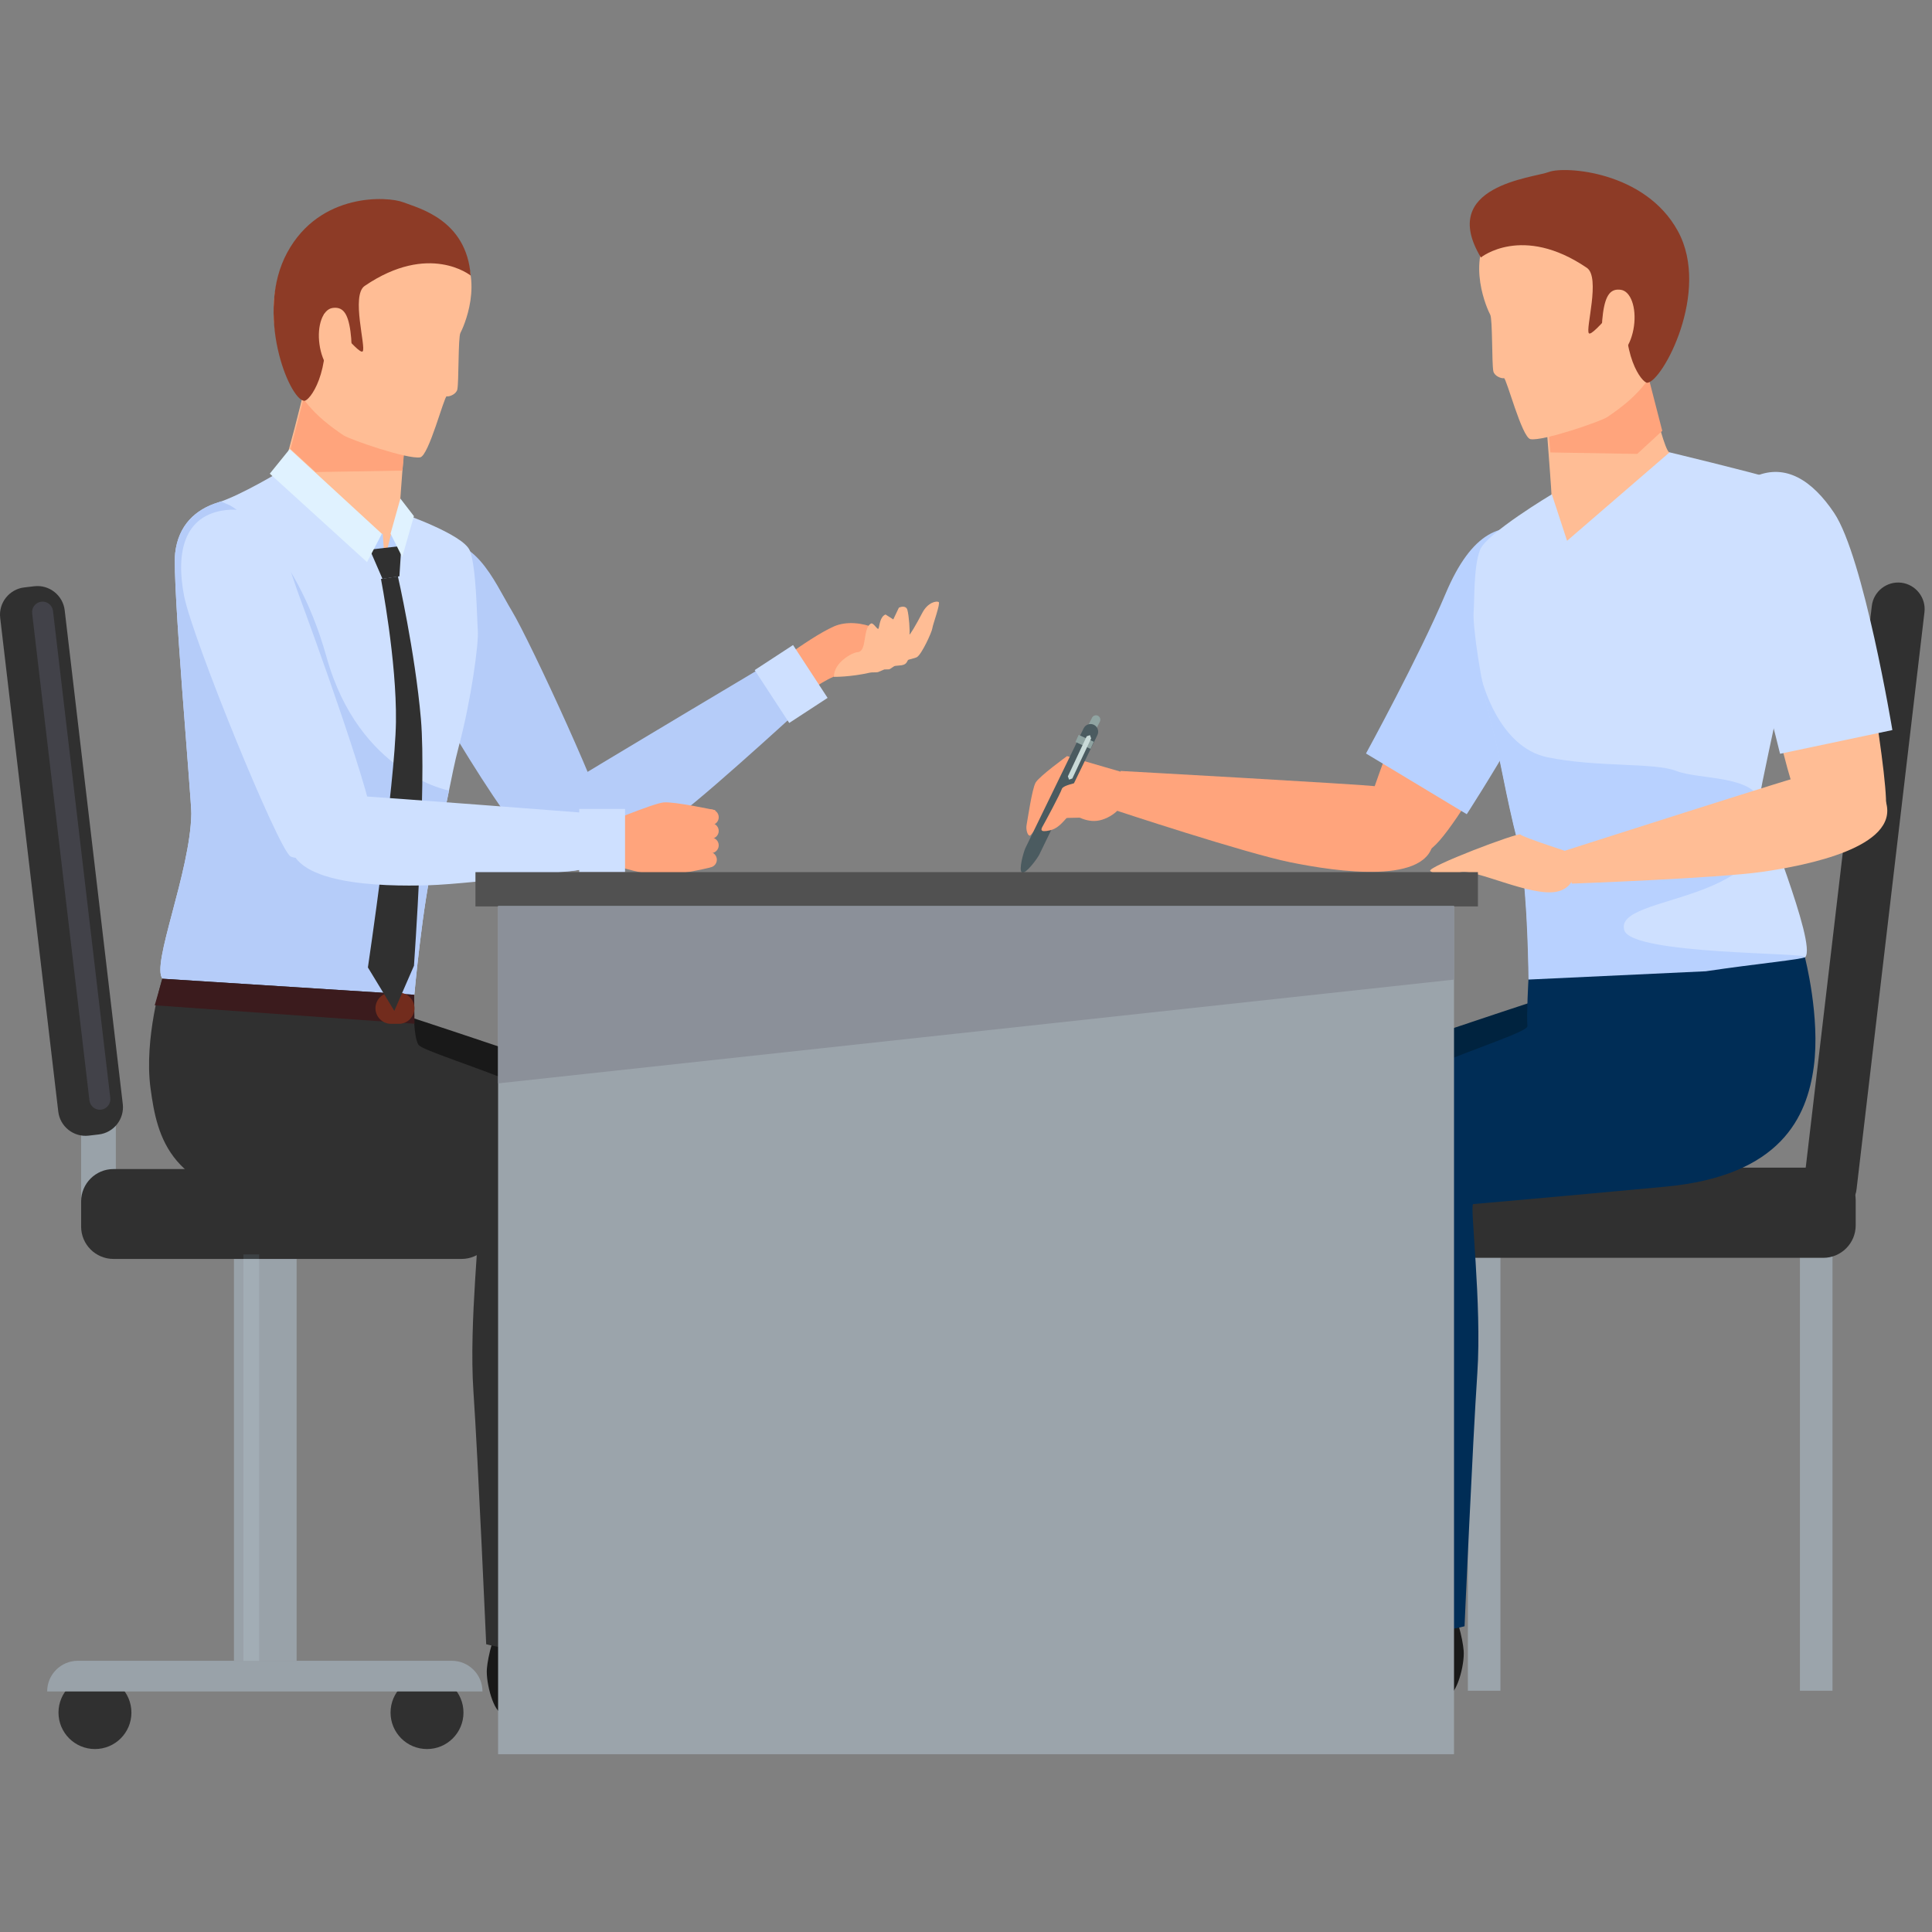 <svg width="322" height="322" viewBox="0 0 322 322" fill="none" xmlns="http://www.w3.org/2000/svg">
<rect x="0" y="0" width="322" height="322" fill="#808080" stroke="none"/>
<g clip-path="url(#clip0)">
<path d="M305.415 202.39H299.988V281.792H305.415V202.39Z" fill="#9BA4AB"/>
<path d="M250.071 202.39H244.645V281.792H250.071V202.39Z" fill="#9BA4AB"/>
<path d="M303.87 209.639H245.65C242.664 209.639 240.242 207.216 240.242 204.231V200.015C240.242 197.029 242.664 194.607 245.65 194.607H303.87C306.86 194.607 309.282 197.029 309.282 200.015V204.231C309.282 207.216 306.86 209.639 303.87 209.639Z" fill="#303030"/>
<path d="M316.872 97.117C314.457 96.835 312.251 98.577 311.969 100.989L300.648 197.204C300.362 199.616 302.108 201.826 304.519 202.108C306.934 202.393 309.141 200.651 309.422 198.236L320.744 102.02C321.025 99.609 319.283 97.403 316.872 97.117Z" fill="#303030"/>
<path d="M215.778 258.146C217.297 260.305 218.325 264.48 218.475 266.401C218.654 268.717 217.293 273.602 215.789 273.602C211.405 273.602 206.162 273.785 201.639 274.4C197.113 275.018 195.423 277.657 183.856 277.627C180.479 277.62 174.343 277.404 174.525 276.014C174.705 274.623 185.62 272.098 189.144 268.809C198.05 260.484 203.985 258.472 203.985 258.472C203.985 258.472 215.467 257.704 215.778 258.146Z" fill="#191919"/>
<path d="M215.99 273.574H204.395V275.77H215.99V273.574Z" fill="#191919"/>
<path d="M256.52 166.605C256.52 166.605 212.977 180.843 211.176 182.873C209.38 184.908 197.162 261.796 197.162 261.796C197.162 261.796 200.21 264.617 208.073 265.229C215.933 265.84 218.612 265.229 218.612 265.229C218.612 265.229 230.588 215.893 230.204 209.369C229.823 202.848 232.33 193.064 232.33 193.064C232.33 193.064 282.946 190.55 286.415 187.557C306.196 170.484 284.431 160.725 284.431 160.725L256.242 162.715L256.52 166.605Z" fill="#00233F"/>
<path d="M255.505 88.337C262.351 90.166 262.878 96.376 260.643 102.991C258.407 109.603 242.018 140.618 237.861 141.811C235.699 142.433 227.546 140.724 227.352 137.486C227.151 134.247 238.97 105.238 241.751 100.119C244.535 95 247.477 86.196 255.505 88.337Z" fill="#FFA47C"/>
<path d="M272.676 54.597C272.676 54.597 276.87 74.609 278.201 75.391C282.347 77.832 296.01 78.216 299.358 83.098C303.42 89.014 291.692 120.512 291.107 130.38C290.525 140.245 299.102 159.887 302.077 168.984C305.052 178.08 275.867 188.567 274.791 188.743C273.712 188.922 260.554 181.827 258.256 179.072C255.958 176.317 256.049 151.925 255.043 145.822C254.037 139.718 249.101 118.569 248.596 117.215C245.222 108.177 246.415 100.412 246.448 98.382C246.484 96.347 245.833 93.061 246.616 91.638C248.175 88.798 258.607 83.672 258.578 82.388C258.548 81.1 257.162 63.36 257.162 63.36L272.676 54.597Z" fill="#FFBD95"/>
<path d="M256.037 88.777C250.387 86.647 245.286 88.597 240.917 98.978C236.545 109.359 227.664 125.583 227.664 125.583L244.459 135.701C244.459 135.701 260.409 111.174 261.675 102.337C262.619 95.754 261.141 90.698 256.037 88.777Z" fill="#B8D1FF"/>
<path d="M241.779 282.575H230.18V284.84H241.779V282.575Z" fill="#191919"/>
<path d="M241.249 266.602C242.767 268.826 243.795 273.137 243.945 275.124C244.128 277.513 242.763 282.559 241.263 282.559C236.876 282.559 231.633 282.746 227.11 283.382C222.587 284.019 220.897 286.741 209.327 286.716C205.953 286.705 199.817 286.482 199.996 285.047C200.179 283.613 211.094 281.004 214.614 277.608C223.524 269.013 229.459 266.938 229.459 266.938C229.459 266.938 240.938 266.144 241.249 266.602Z" fill="#191919"/>
<path d="M278.263 75.39L261.179 90.133L258.639 82.386C258.639 82.386 247.772 88.874 246.678 91.636C245.587 94.395 245.766 99.961 245.602 102.069C245.441 104.173 246.685 113.562 248.811 121.528C250.055 126.189 250.966 132.472 253.015 140.423C254.772 147.233 254.819 164.657 254.819 164.657C254.819 164.657 263.502 165.953 273.642 163.772C285.38 161.247 300.419 160.047 300.876 159.524C302.852 157.277 293.273 134.664 293.353 132.571C293.434 130.481 302.197 92.968 301.674 88.329C301.15 83.689 299.204 80.934 295.435 79.774C291.663 78.614 278.263 75.39 278.263 75.39Z" fill="#CEE0FF"/>
<path d="M300.818 159.546C300.818 159.546 303.416 169.539 302.293 177.823C301.17 186.107 296.867 195.983 277.528 197.783C258.19 199.587 246.137 200.619 245.529 200.681C244.926 200.74 247.004 217.312 246.221 228.874C245.438 240.441 244.092 271.045 244.092 271.045C244.092 271.045 239.898 272.246 232.221 272.403C224.548 272.56 222.053 269.849 222.053 269.849C222.053 269.849 216.773 197.406 218.624 191.398C221.749 181.248 254.732 172.814 254.567 171.017C254.406 169.224 254.747 163.157 254.747 163.157L300.818 159.546Z" fill="#002D56"/>
<path d="M295.829 81.657C302.28 78.723 304.812 86.359 307.285 92.891C309.755 99.419 315.332 133.185 314.194 135.128C313.056 137.071 302.353 136.602 300.143 134.228C297.936 131.849 291.917 101.848 290.816 96.126C289.718 90.406 288.269 85.097 295.829 81.657Z" fill="#FFBD95"/>
<path d="M300.821 159.521C301.527 158.72 271.991 159.17 270.718 155.042C268.782 148.76 297.974 151.047 293.558 133.801L293.525 133.714C292.222 129.154 283.148 129.959 279.408 128.499C275.668 127.039 266.301 127.936 257.9 126.209C249.74 124.533 246.999 113.486 246.846 112.849C247.358 115.66 247.998 118.678 248.756 121.525C250 126.187 250.911 132.469 252.96 140.421C254.42 146.074 254.698 159.023 254.753 163.261L284.293 161.878C292.877 160.604 300.495 159.891 300.821 159.521Z" fill="#B8D1FF"/>
<path d="M314.364 133.804C316.381 141.225 301.214 144.226 293.734 145.305C286.255 146.381 261.974 147.27 261.974 147.27L260.367 141.931C260.367 141.931 300.778 128.978 302.882 128.576C304.986 128.169 312.315 126.256 314.364 133.804Z" fill="#FFBD95"/>
<path d="M271.631 58.738L258.166 72.851L258.397 75.408L272.868 75.653L277.043 71.808L273.446 57.859L271.631 58.738Z" fill="#FFA47C"/>
<path d="M248.728 37.925C252.65 32.864 265.552 26.731 273.565 34.811C281.575 42.886 280.049 52.374 277.32 58.536C275.19 63.341 272.848 66.184 267.85 69.528C266.833 70.212 257.169 73.568 255.076 73.191C253.645 72.935 251.051 62.923 250.66 63.026C250.272 63.132 249.075 62.7 248.892 61.884C248.625 60.691 248.775 53.176 248.369 52.447C247.966 51.719 244.231 43.724 248.728 37.925Z" fill="#FFBD95"/>
<path d="M246.814 42.913C246.814 42.913 253.708 37.314 264.477 44.64C266.793 46.213 264.199 54.911 264.817 55.548C265.48 56.232 271.385 48.434 271.257 49.397C269.955 59.192 273.716 63.868 274.558 63.795C277.104 63.565 285.136 48.606 279.662 38.544C274.188 28.481 260.73 27.665 258.154 28.661C255.578 29.66 239.599 30.907 246.814 42.913Z" fill="#8D3B26"/>
<path d="M267.168 52.171C266.736 55.292 266.934 59.376 268.573 59.603C270.216 59.83 271.895 57.484 272.327 54.363C272.759 51.242 271.782 48.527 270.139 48.3C268.5 48.073 267.6 49.05 267.168 52.171Z" fill="#FFBD95"/>
<path d="M262.374 142.32C262.374 142.32 253.702 139.517 253.41 139.089C253.117 138.661 237.686 144.516 238.378 145.163C239.073 145.807 241.009 146.056 243.395 145.39C245.777 144.724 255.107 149.51 259.447 148.614C263.787 147.721 262.374 142.32 262.374 142.32Z" fill="#FFBD95"/>
<path d="M238.917 139.935C238.405 147.623 222.703 145.263 215.093 143.723C207.485 142.182 185.842 135.018 185.842 135.018L186.779 128.493C186.779 128.493 227.343 130.736 229.517 131.073C231.694 131.41 239.436 132.112 238.917 139.935Z" fill="#FFA47C"/>
<path d="M187.351 128.783L177.841 126.017C177.841 126.017 173.197 129.387 172.601 130.437C172.001 131.484 171.251 136.727 171.101 137.474C170.954 138.224 171.251 139.27 171.628 139.27C172.001 139.27 173.124 136.541 176.494 136.372C179.864 136.2 182.623 136.442 184.581 135.732C188.924 134.148 187.351 128.783 187.351 128.783Z" fill="#FFA47C"/>
<path d="M181.205 121.194L182.01 119.613C182.193 119.258 182.635 119.115 182.994 119.294C183.349 119.477 183.495 119.92 183.312 120.279L182.507 121.856C182.324 122.214 181.882 122.357 181.523 122.174C181.164 121.991 181.022 121.548 181.205 121.194Z" fill="#90A4A2"/>
<path d="M170.34 145.41C169.707 145.103 170.604 141.956 170.911 141.323L180.604 121.392C180.911 120.759 181.68 120.492 182.313 120.799C182.946 121.106 183.209 121.875 182.902 122.508L173.209 142.443C172.902 143.076 170.97 145.717 170.34 145.41Z" fill="#4B5B60"/>
<path d="M181.759 124.81L179.238 123.661L179.776 122.479L182.297 123.628L181.759 124.81Z" fill="#90A4A2"/>
<path d="M178.178 129.939L177.98 129.394L181.116 122.716L181.662 122.519L181.859 123.064L178.723 129.746L178.178 129.939Z" fill="#C9DAD8"/>
<path d="M182.283 129.978C182.283 129.978 177.277 130.578 176.981 131.475C176.681 132.375 174.134 137.091 173.834 137.615C173.534 138.138 173.124 138.84 175.053 138.376C176.981 137.915 177.954 135.624 178.628 135.723C179.301 135.818 181.251 137.399 183.717 136.608C186.184 135.814 187.387 133.897 187.461 133.059C187.537 132.225 183.992 128.855 182.283 129.978Z" fill="#FFA47C"/>
<path d="M292.68 79.335C287.228 81.603 284.861 86.492 288.589 97.085C292.318 107.678 296.676 125.629 296.676 125.629L315.396 121.678C315.396 121.678 310.617 92.833 305.685 85.482C302.011 80.004 297.609 77.285 292.68 79.335Z" fill="#CEE0FF"/>
<path d="M109.627 261.173C108.109 263.328 107.081 267.503 106.931 269.424C106.748 271.744 108.113 276.629 109.616 276.629C114 276.629 119.243 276.808 123.766 277.427C128.289 278.045 129.979 280.679 141.549 280.654C144.923 280.643 151.059 280.427 150.88 279.037C150.701 277.646 139.782 275.121 136.262 271.832C127.352 263.511 121.417 261.499 121.417 261.499C121.417 261.499 109.938 260.73 109.627 261.173Z" fill="#191919"/>
<path d="M120.715 276.601H109.115V278.793H120.715V276.601Z" fill="#191919"/>
<path d="M68.702 169.628C68.702 169.628 112.245 183.865 114.042 185.9C115.838 187.931 128.06 264.819 128.06 264.819C128.06 264.819 125.012 267.64 117.148 268.255C109.285 268.866 106.61 268.255 106.61 268.255C106.61 268.255 94.634 218.92 95.014 212.395C95.399 205.871 92.889 196.087 92.889 196.087C92.889 196.087 42.276 193.577 38.807 190.584C19.026 173.507 40.791 163.751 40.791 163.751L68.98 165.738L68.702 169.628Z" fill="#191919"/>
<path d="M133.114 116.48C133.114 116.48 136.487 113.812 138.935 112.788C141.383 111.763 148.566 109.516 149.093 107.72C149.62 105.923 143.279 102.48 138.935 104.427C134.592 106.373 126.41 112.813 126.41 112.813L133.114 116.48Z" fill="#FFA47C"/>
<path d="M71.035 90.695C64.28 92.839 64.042 99.067 66.578 105.573C69.117 112.075 86.922 142.299 91.127 143.298C93.319 143.821 101.38 141.739 101.427 138.494C101.475 135.248 88.335 106.813 85.316 101.83C82.301 96.846 78.953 88.185 71.035 90.695Z" fill="#B5CCF9"/>
<path d="M52.479 57.623C52.479 57.623 47.891 77.192 46.95 78.422C43.953 82.344 34.623 84.072 31.271 88.949C27.213 94.866 33.459 123.538 34.044 133.407C34.63 143.276 28.995 163.177 26.02 172.27C23.045 181.367 49.288 191.594 50.364 191.773C51.44 191.949 64.602 184.854 66.899 182.099C69.197 179.343 69.102 154.952 70.108 148.848C71.115 142.745 76.055 121.595 76.559 120.242C79.929 111.204 78.737 103.443 78.704 101.408C78.671 99.374 79.322 96.092 78.539 94.665C76.977 91.825 66.548 86.702 66.577 85.414C66.603 84.13 67.993 66.387 67.993 66.387L52.479 57.623Z" fill="#FFBD95"/>
<path d="M95.244 285.602H83.644V287.867H95.244V285.602Z" fill="#191919"/>
<path d="M83.842 269.628C82.327 271.857 81.295 276.167 81.145 278.15C80.966 280.543 82.327 285.586 83.831 285.586C88.218 285.586 93.458 285.772 97.984 286.409C102.507 287.049 104.197 289.772 115.767 289.742C119.141 289.735 125.277 289.512 125.098 288.074C124.915 286.639 114 284.034 110.476 280.635C101.57 272.043 95.635 269.965 95.635 269.965C95.635 269.965 84.156 269.171 83.842 269.628Z" fill="#191919"/>
<path d="M46.976 78.417L64.064 93.156L66.604 85.409C66.604 85.409 77.219 89.017 78.309 91.776C79.403 94.535 79.477 102.988 79.638 105.092C79.802 107.199 78.554 116.585 76.428 124.551C75.184 129.216 74.273 135.495 72.224 143.446C70.471 150.256 69.052 165.803 69.052 165.803C69.052 165.803 61.741 168.976 51.598 166.795C39.859 164.27 27.554 163.655 27.097 163.132C25.121 160.889 31.736 145.338 31.89 135.597C31.923 133.504 28.67 96.829 29.193 92.19C29.716 87.55 32.574 84.904 36.343 83.744C40.112 82.584 46.976 78.417 46.976 78.417Z" fill="#CEE0FF"/>
<path d="M54.423 109.509C48.978 90.017 38.326 84.228 38.326 84.228L36.8 83.566L36.343 83.734C32.574 84.894 29.716 87.54 29.193 92.179C28.67 96.819 31.923 133.491 31.89 135.587C31.736 145.328 25.121 160.875 27.097 163.122C27.506 163.59 37.444 164.139 47.953 166.067L66.922 166.485C68.25 166.119 69.052 165.793 69.052 165.793C69.052 165.793 70.471 150.246 72.224 143.436C73.362 139.027 74.138 135.185 74.826 131.796L74.829 131.763C74.829 131.763 59.867 129.005 54.423 109.509Z" fill="#B5CCF9"/>
<path d="M27.036 163.123C27.036 163.123 23.966 173.108 25.089 181.392C26.212 189.677 28.254 198.978 47.596 200.778C66.934 202.579 78.987 203.61 79.591 203.673C80.198 203.735 78.117 220.303 78.903 231.87C79.686 243.432 81.033 274.037 81.033 274.037C81.033 274.037 85.226 275.241 92.899 275.394C100.576 275.552 103.071 272.844 103.071 272.844C103.071 272.844 108.348 200.398 106.5 194.389C103.375 184.239 70.97 175.929 69.748 174.133C68.735 172.644 68.991 165.794 68.991 165.794L27.036 163.123Z" fill="#303030"/>
<path d="M37.652 85.011C30.604 85.838 29.294 92.146 30.677 99.296C32.064 106.442 46.419 141.61 48.42 142.733C50.426 143.86 61.641 141.533 62.248 138.229C62.856 134.928 51.959 104.935 49.84 99.245C47.721 93.551 45.907 84.038 37.652 85.011Z" fill="#CEE0FF"/>
<path d="M53.841 61.761L67.307 75.877L67.076 78.435L52.605 78.677L48.426 74.834L52.026 60.886L53.841 61.761Z" fill="#FFA47C"/>
<path d="M76.385 40.951C72.459 35.891 59.556 29.758 51.547 37.837C43.537 45.917 45.059 55.405 47.789 61.563C49.919 66.367 52.264 69.21 57.262 72.558C58.28 73.239 67.943 76.598 70.036 76.221C71.467 75.961 74.061 65.95 74.449 66.052C74.841 66.159 76.034 65.727 76.22 64.911C76.487 63.722 76.337 56.202 76.74 55.474C77.146 54.75 80.882 46.751 76.385 40.951Z" fill="#FFBD95"/>
<path d="M78.443 45.925C78.443 45.925 71.546 40.33 60.781 47.652C58.465 49.229 61.059 57.926 60.441 58.563C59.778 59.244 53.873 51.446 54.001 52.408C55.303 62.204 51.538 66.884 50.7 66.807C48.153 66.576 42.409 52.13 47.883 42.068C53.357 32.005 64.641 32.719 67.217 33.714C69.793 34.713 77.734 36.609 78.443 45.925Z" fill="#8D3B26"/>
<path d="M58.405 55.198C58.837 58.319 58.639 62.403 56.996 62.629C55.357 62.856 53.678 60.511 53.246 57.39C52.81 54.268 53.791 51.553 55.434 51.327C57.073 51.1 57.974 52.077 58.405 55.198Z" fill="#FFBD95"/>
<path d="M63.785 88.951L64.089 93.162L60.06 89.738L63.785 88.951Z" fill="#B8D1FF"/>
<path d="M89.833 142.82C93.591 149.549 106.822 140.592 113.065 135.894C119.303 131.192 136.099 115.659 136.099 115.659L131.422 108.604C131.422 108.604 96.383 129.472 94.557 130.72C92.731 131.971 86.009 135.971 89.833 142.82Z" fill="#B5CCF9"/>
<path d="M64.148 93.162L65.195 88.951L66.468 91.059L64.148 93.162Z" fill="#B8D1FF"/>
<path d="M27.07 163.123L25.785 167.55L69.083 170.624L69.025 165.794L27.07 163.123Z" fill="#3B1B1D"/>
<path d="M66.477 170.638H65.174C63.747 170.638 62.576 169.47 62.576 168.04C62.576 166.613 63.747 165.442 65.174 165.442H66.477C67.907 165.442 69.075 166.613 69.075 168.04C69.075 169.47 67.907 170.638 66.477 170.638Z" fill="#722C1D"/>
<path d="M61.633 91.602L66.894 90.995L66.569 96.048L63.748 96.476L61.633 91.602Z" fill="#303030"/>
<path d="M63.495 96.493C63.495 96.493 66.13 110.058 65.991 120.325C65.852 130.593 61.318 161.241 61.318 161.241L65.72 168.482L68.995 160.956C68.995 160.956 71.125 130.991 70.148 119.791C69.171 108.59 66.317 96.065 66.317 96.065L63.495 96.493Z" fill="#303030"/>
<path d="M44.967 78.945L48.289 74.84L63.643 88.968L61.173 93.688L44.967 78.945Z" fill="#E0F2FF"/>
<path d="M65.092 88.945L66.731 83.094L68.985 86.022L67.038 92.838L65.092 88.945Z" fill="#E0F2FF"/>
<path d="M138.989 112.808C138.989 112.808 141.675 112.863 145.026 112.101C145.381 112.021 145.97 112.101 146.325 112.021L147.383 111.578L148.162 111.556C148.502 111.476 148.861 111.062 149.179 110.985L150.266 110.876C151.291 110.718 151.137 110.027 151.444 109.946C152.407 109.697 152.681 109.606 152.838 109.511C153.618 109.039 155.301 105.38 155.385 104.732C155.469 104.084 156.779 100.542 156.45 100.338C156.117 100.129 154.661 100.33 153.709 102.156C152.762 103.986 151.496 106.141 151.58 105.694C151.668 105.244 151.507 102.668 151.232 101.647C151.057 100.989 150.321 101.036 149.812 101.282L148.879 103.239L147.591 102.416C146.647 102.789 146.6 104.267 146.431 104.739C146.292 105.135 145.572 103.715 145.176 103.92C143.72 104.688 144.576 108.625 142.919 108.695C142.084 108.731 138.941 110.415 138.989 112.808Z" fill="#FFBD95"/>
<path d="M48.455 139.805C47.647 147.471 63.619 147.785 71.431 147.544C79.239 147.302 101.915 144.298 101.915 144.298L102.163 135.838C102.163 135.838 61.507 132.68 59.294 132.644C57.08 132.611 49.282 132.004 48.455 139.805Z" fill="#CEE0FF"/>
<path d="M119.473 143.311V143.304C119.487 142.59 118.916 141.997 118.203 141.979L112.645 141.858C111.928 141.84 111.331 142.414 111.317 143.132V143.139C111.306 143.852 111.876 144.445 112.586 144.463L118.144 144.584C118.862 144.603 119.462 144.028 119.473 143.311Z" fill="#FFA47C"/>
<path d="M119.787 140.913V140.909C119.798 140.196 119.227 139.599 118.514 139.585L112.959 139.46C112.239 139.446 111.642 140.02 111.631 140.737V140.745C111.616 141.454 112.187 142.051 112.901 142.066L118.459 142.19C119.176 142.205 119.773 141.63 119.787 140.913Z" fill="#FFA47C"/>
<path d="M119.787 138.515V138.512C119.798 137.798 119.227 137.202 118.518 137.187L112.959 137.063C112.242 137.048 111.642 137.622 111.631 138.34V138.347C111.616 139.057 112.187 139.653 112.901 139.668L118.459 139.792C119.176 139.807 119.773 139.232 119.787 138.515Z" fill="#FFA47C"/>
<path d="M119.787 136.235V136.228C119.802 135.518 119.231 134.922 118.517 134.907L112.959 134.783C112.242 134.768 111.646 135.343 111.631 136.06V136.063C111.62 136.777 112.191 137.373 112.904 137.388L118.459 137.512C119.18 137.527 119.776 136.953 119.787 136.235Z" fill="#FFA47C"/>
<path d="M100.311 137.465C100.311 137.465 108.8 133.92 110.582 133.737C112.367 133.554 119.232 135.036 119.232 135.036C119.232 135.036 117.055 137.326 117.241 138.925C117.431 140.524 118.299 144.601 118.299 144.601C118.299 144.601 112.371 146.042 109.546 145.805C106.718 145.57 103.988 144.688 103.988 144.688L100.311 137.465Z" fill="#FFA47C"/>
<path d="M104.174 134.822H96.537V145.345H104.174V134.822Z" fill="#CEE0FF"/>
<path d="M137.933 116.315L131.537 120.493L125.781 111.682L132.174 107.504L137.933 116.315Z" fill="#CEE0FF"/>
<path d="M49.435 202.586H38.992V276.807H49.435V202.586Z" fill="#99A2A9"/>
<path d="M19.306 182.697H13.521V203.353H19.306V182.697Z" fill="#99A2A9"/>
<path d="M18.915 209.823H76.926C79.905 209.823 82.316 207.408 82.316 204.434V200.233C82.316 197.258 79.905 194.843 76.926 194.843H18.915C15.937 194.843 13.521 197.258 13.521 200.233V204.434C13.521 207.408 15.937 209.823 18.915 209.823Z" fill="#303030"/>
<path d="M4.031 97.906L5.714 97.708C8.209 97.415 10.489 99.216 10.782 101.711L20.464 184.008C20.76 186.503 18.96 188.783 16.464 189.076L14.781 189.273C12.286 189.566 10.006 187.766 9.713 185.274L0.031 102.974C-0.262 100.482 1.539 98.202 4.031 97.906Z" fill="#303030"/>
<path d="M6.891 100.283C7.846 100.17 8.721 100.862 8.834 101.817L18.384 183.005C18.498 183.96 17.806 184.834 16.851 184.947C15.896 185.061 15.021 184.369 14.908 183.414L5.358 102.226C5.244 101.271 5.936 100.397 6.891 100.283Z" fill="#424249"/>
<path d="M65.092 285.43C65.092 288.789 67.811 291.508 71.169 291.508C74.525 291.508 77.247 288.789 77.247 285.43C77.247 282.075 74.525 279.352 71.169 279.352C67.811 279.352 65.092 282.075 65.092 285.43Z" fill="#303030"/>
<path d="M9.748 285.43C9.748 288.789 12.47 291.508 15.826 291.508C19.185 291.508 21.904 288.789 21.904 285.43C21.904 282.075 19.185 279.352 15.826 279.352C12.47 279.352 9.748 282.075 9.748 285.43Z" fill="#303030"/>
<path d="M7.861 281.913H80.414C80.414 279.088 78.123 276.797 75.302 276.797H12.977C10.152 276.797 7.861 279.088 7.861 281.913Z" fill="#99A2A9"/>
<path d="M43.188 209.819H40.565V276.82H43.188V209.819Z" fill="#A2ADB5"/>
<path d="M43.188 209.072H40.565V209.822H43.188V209.072Z" fill="#3C4144"/>
<path d="M246.32 145.356H79.242V151.068H246.32V145.356Z" fill="#515151"/>
<path d="M242.336 151.016H83.016V292.367H242.336V151.016Z" fill="#9BA4AB"/>
<path d="M83.016 180.563V151.016H242.336V163.267L83.016 180.563Z" fill="#8B9099"/>
</g>
<defs>
<clipPath id="clip0">
<rect width="322" height="322" fill="white"/>
</clipPath>
</defs>
</svg>
